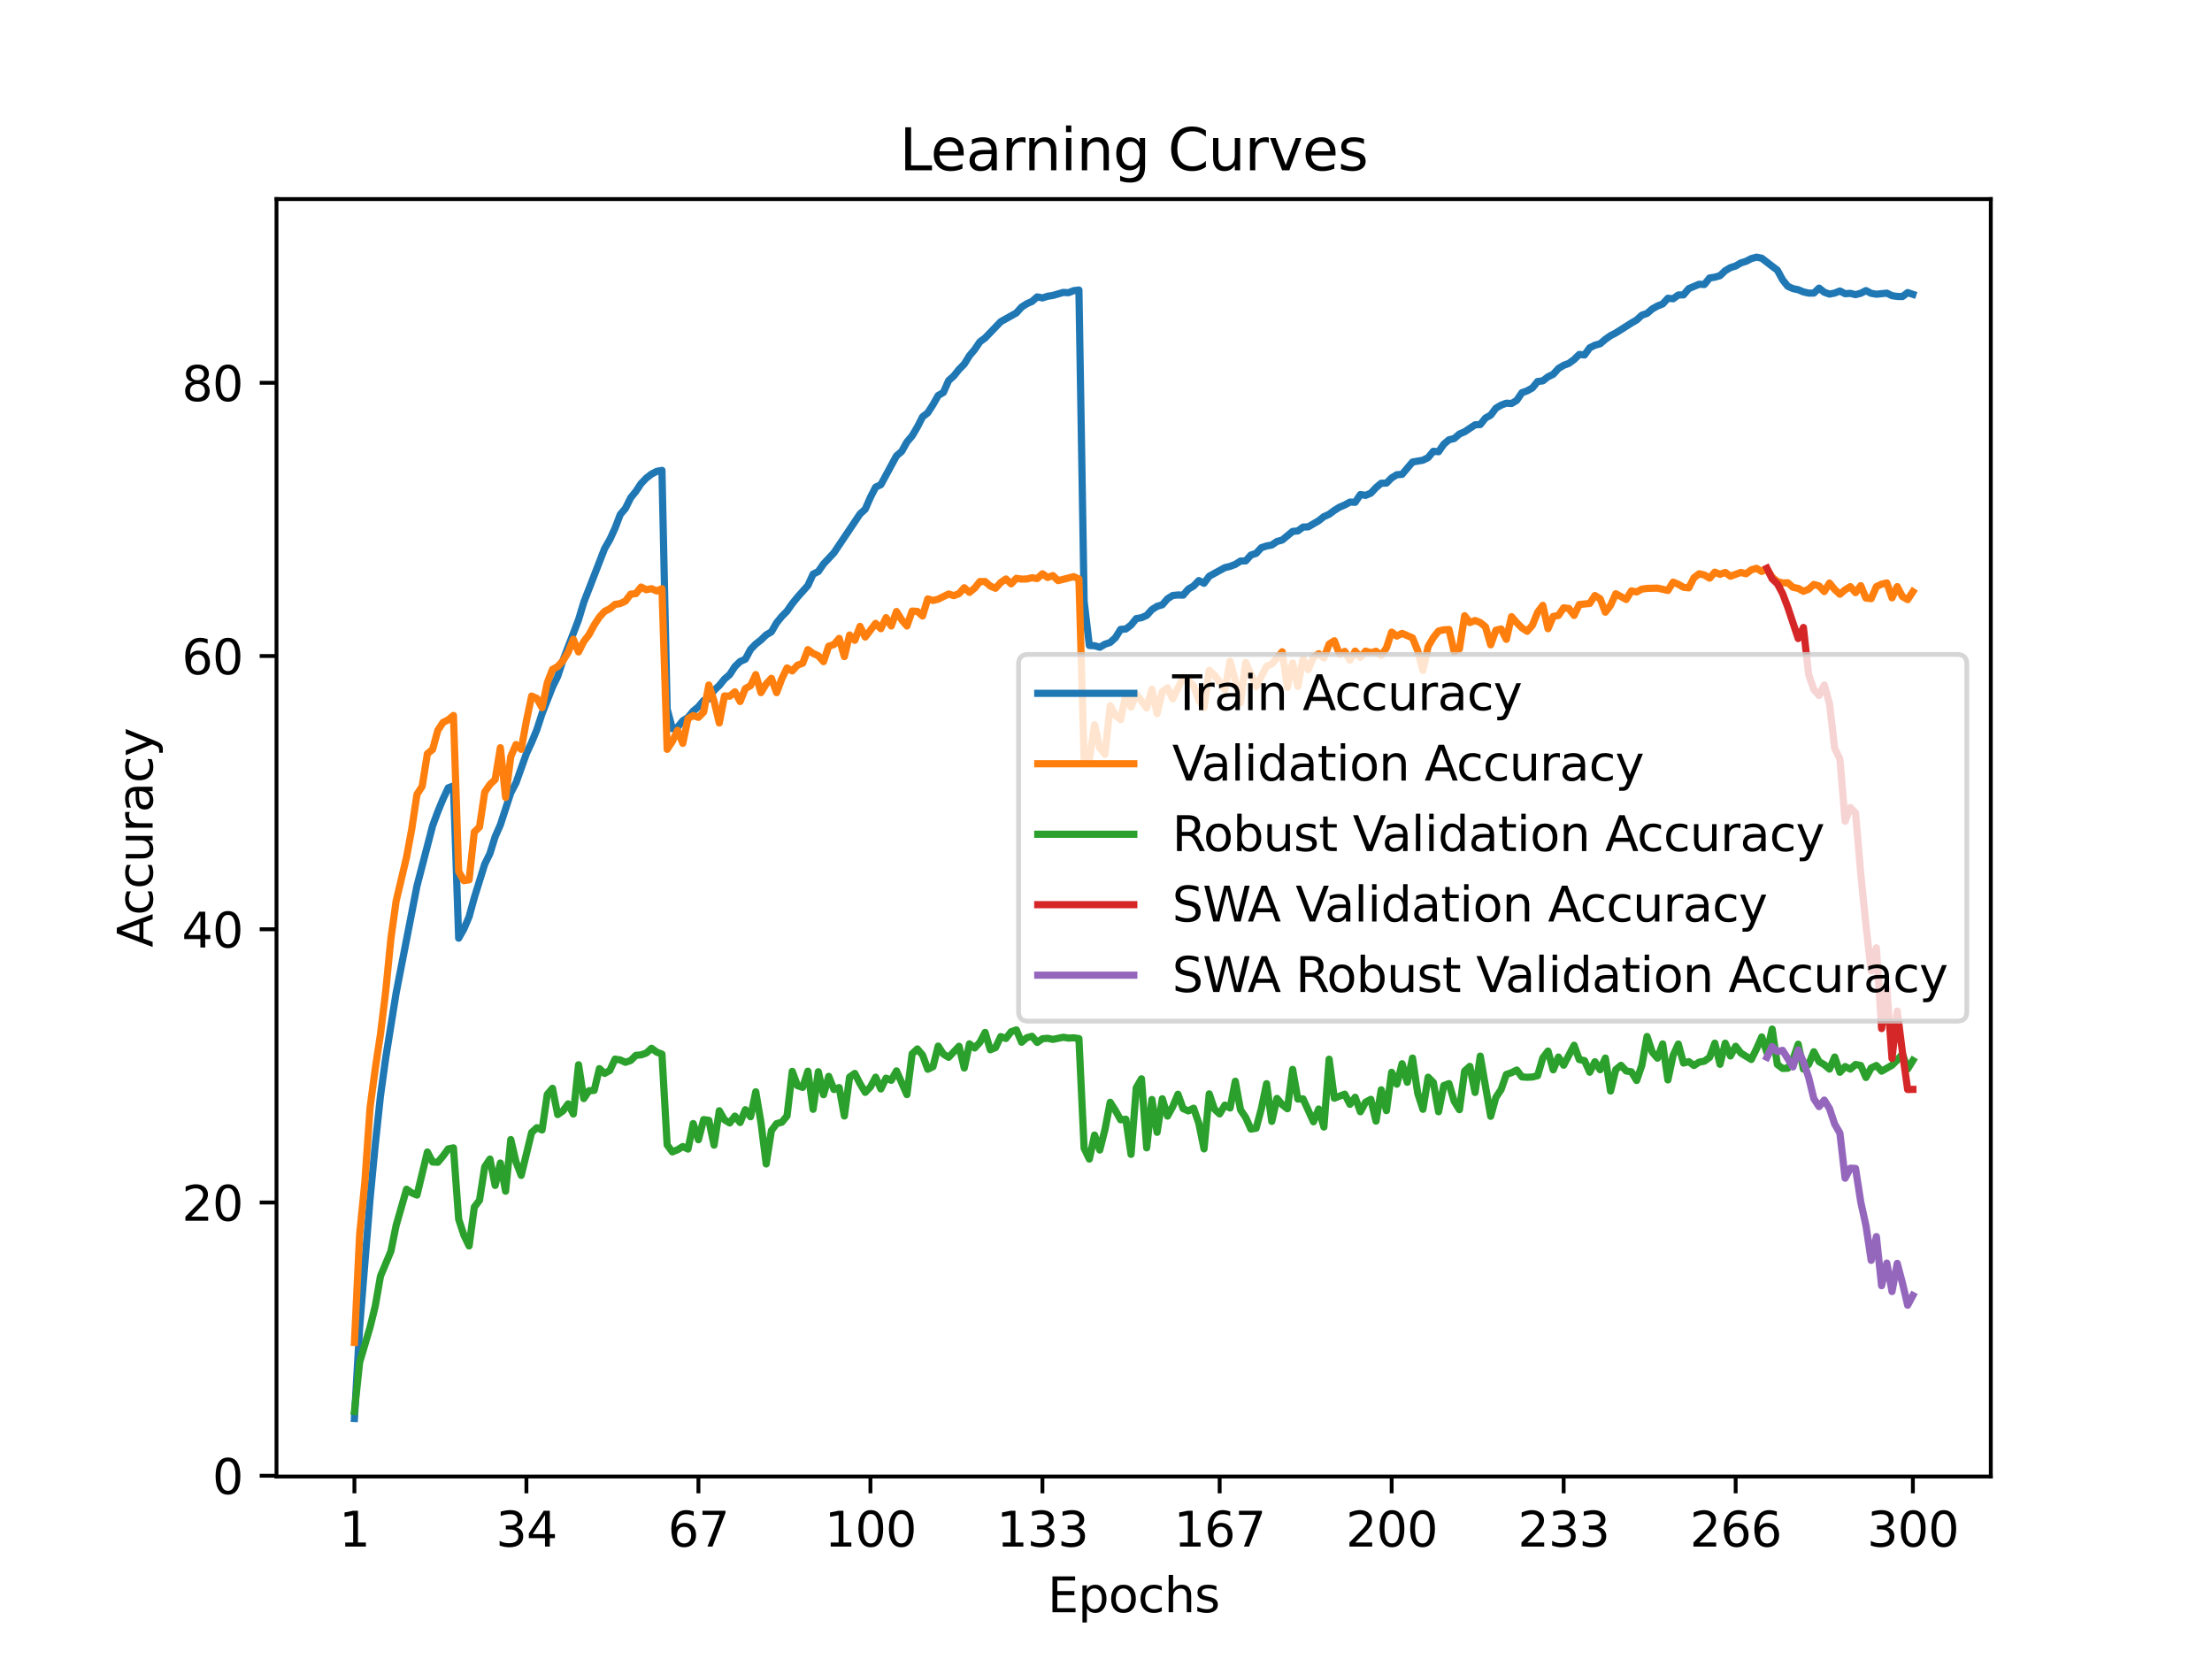 <?xml version="1.0" encoding="utf-8" standalone="no"?>
<!DOCTYPE svg PUBLIC "-//W3C//DTD SVG 1.1//EN"
  "http://www.w3.org/Graphics/SVG/1.1/DTD/svg11.dtd">
<svg xmlns:xlink="http://www.w3.org/1999/xlink" width="460.8pt" height="345.6pt" viewBox="0 0 460.8 345.6" xmlns="http://www.w3.org/2000/svg" version="1.1">
 <defs>
  <style type="text/css">*{stroke-linejoin: round; stroke-linecap: butt}</style>
 </defs>
 <g id="figure_1">
  <g id="patch_1">
   <path d="M 0 345.6 
L 460.8 345.6 
L 460.8 0 
L 0 0 
z
" style="fill: #ffffff"/>
  </g>
  <g id="axes_1">
   <g id="patch_2">
    <path d="M 57.6 307.584 
L 414.72 307.584 
L 414.72 41.472 
L 57.6 41.472 
z
" style="fill: #ffffff"/>
   </g>
   <g id="matplotlib.axis_1">
    <g id="xtick_1">
     <g id="line2d_1">
      <defs>
       <path id="m897ebfe200" d="M 0 0 
L 0 3.5 
" style="stroke: #000000; stroke-width: 0.8"/>
      </defs>
      <g>
       <use xlink:href="#m897ebfe200" x="73.833" y="307.584" style="stroke: #000000; stroke-width: 0.8"/>
      </g>
     </g>
     <g id="text_1">
      <!-- 1 -->
      <g transform="translate(70.651 322.182) scale(0.1 -0.1)">
       <defs>
        <path id="DejaVuSans-31" d="M 794 531 
L 1825 531 
L 1825 4091 
L 703 3866 
L 703 4441 
L 1819 4666 
L 2450 4666 
L 2450 531 
L 3481 531 
L 3481 0 
L 794 0 
L 794 531 
z
" transform="scale(0.016)"/>
       </defs>
       <use xlink:href="#DejaVuSans-31"/>
      </g>
     </g>
    </g>
    <g id="xtick_2">
     <g id="line2d_2">
      <g>
       <use xlink:href="#m897ebfe200" x="109.664" y="307.584" style="stroke: #000000; stroke-width: 0.8"/>
      </g>
     </g>
     <g id="text_2">
      <!-- 34 -->
      <g transform="translate(103.302 322.182) scale(0.1 -0.1)">
       <defs>
        <path id="DejaVuSans-33" d="M 2597 2516 
Q 3050 2419 3304 2112 
Q 3559 1806 3559 1356 
Q 3559 666 3084 287 
Q 2609 -91 1734 -91 
Q 1441 -91 1130 -33 
Q 819 25 488 141 
L 488 750 
Q 750 597 1062 519 
Q 1375 441 1716 441 
Q 2309 441 2620 675 
Q 2931 909 2931 1356 
Q 2931 1769 2642 2001 
Q 2353 2234 1838 2234 
L 1294 2234 
L 1294 2753 
L 1863 2753 
Q 2328 2753 2575 2939 
Q 2822 3125 2822 3475 
Q 2822 3834 2567 4026 
Q 2313 4219 1838 4219 
Q 1578 4219 1281 4162 
Q 984 4106 628 3988 
L 628 4550 
Q 988 4650 1302 4700 
Q 1616 4750 1894 4750 
Q 2613 4750 3031 4423 
Q 3450 4097 3450 3541 
Q 3450 3153 3228 2886 
Q 3006 2619 2597 2516 
z
" transform="scale(0.016)"/>
        <path id="DejaVuSans-34" d="M 2419 4116 
L 825 1625 
L 2419 1625 
L 2419 4116 
z
M 2253 4666 
L 3047 4666 
L 3047 1625 
L 3713 1625 
L 3713 1100 
L 3047 1100 
L 3047 0 
L 2419 0 
L 2419 1100 
L 313 1100 
L 313 1709 
L 2253 4666 
z
" transform="scale(0.016)"/>
       </defs>
       <use xlink:href="#DejaVuSans-33"/>
       <use xlink:href="#DejaVuSans-34" x="63.623"/>
      </g>
     </g>
    </g>
    <g id="xtick_3">
     <g id="line2d_3">
      <g>
       <use xlink:href="#m897ebfe200" x="145.496" y="307.584" style="stroke: #000000; stroke-width: 0.8"/>
      </g>
     </g>
     <g id="text_3">
      <!-- 67 -->
      <g transform="translate(139.133 322.182) scale(0.1 -0.1)">
       <defs>
        <path id="DejaVuSans-36" d="M 2113 2584 
Q 1688 2584 1439 2293 
Q 1191 2003 1191 1497 
Q 1191 994 1439 701 
Q 1688 409 2113 409 
Q 2538 409 2786 701 
Q 3034 994 3034 1497 
Q 3034 2003 2786 2293 
Q 2538 2584 2113 2584 
z
M 3366 4563 
L 3366 3988 
Q 3128 4100 2886 4159 
Q 2644 4219 2406 4219 
Q 1781 4219 1451 3797 
Q 1122 3375 1075 2522 
Q 1259 2794 1537 2939 
Q 1816 3084 2150 3084 
Q 2853 3084 3261 2657 
Q 3669 2231 3669 1497 
Q 3669 778 3244 343 
Q 2819 -91 2113 -91 
Q 1303 -91 875 529 
Q 447 1150 447 2328 
Q 447 3434 972 4092 
Q 1497 4750 2381 4750 
Q 2619 4750 2861 4703 
Q 3103 4656 3366 4563 
z
" transform="scale(0.016)"/>
        <path id="DejaVuSans-37" d="M 525 4666 
L 3525 4666 
L 3525 4397 
L 1831 0 
L 1172 0 
L 2766 4134 
L 525 4134 
L 525 4666 
z
" transform="scale(0.016)"/>
       </defs>
       <use xlink:href="#DejaVuSans-36"/>
       <use xlink:href="#DejaVuSans-37" x="63.623"/>
      </g>
     </g>
    </g>
    <g id="xtick_4">
     <g id="line2d_4">
      <g>
       <use xlink:href="#m897ebfe200" x="181.327" y="307.584" style="stroke: #000000; stroke-width: 0.8"/>
      </g>
     </g>
     <g id="text_4">
      <!-- 100 -->
      <g transform="translate(171.783 322.182) scale(0.1 -0.1)">
       <defs>
        <path id="DejaVuSans-30" d="M 2034 4250 
Q 1547 4250 1301 3770 
Q 1056 3291 1056 2328 
Q 1056 1369 1301 889 
Q 1547 409 2034 409 
Q 2525 409 2770 889 
Q 3016 1369 3016 2328 
Q 3016 3291 2770 3770 
Q 2525 4250 2034 4250 
z
M 2034 4750 
Q 2819 4750 3233 4129 
Q 3647 3509 3647 2328 
Q 3647 1150 3233 529 
Q 2819 -91 2034 -91 
Q 1250 -91 836 529 
Q 422 1150 422 2328 
Q 422 3509 836 4129 
Q 1250 4750 2034 4750 
z
" transform="scale(0.016)"/>
       </defs>
       <use xlink:href="#DejaVuSans-31"/>
       <use xlink:href="#DejaVuSans-30" x="63.623"/>
       <use xlink:href="#DejaVuSans-30" x="127.246"/>
      </g>
     </g>
    </g>
    <g id="xtick_5">
     <g id="line2d_5">
      <g>
       <use xlink:href="#m897ebfe200" x="217.158" y="307.584" style="stroke: #000000; stroke-width: 0.8"/>
      </g>
     </g>
     <g id="text_5">
      <!-- 133 -->
      <g transform="translate(207.615 322.182) scale(0.1 -0.1)">
       <use xlink:href="#DejaVuSans-31"/>
       <use xlink:href="#DejaVuSans-33" x="63.623"/>
       <use xlink:href="#DejaVuSans-33" x="127.246"/>
      </g>
     </g>
    </g>
    <g id="xtick_6">
     <g id="line2d_6">
      <g>
       <use xlink:href="#m897ebfe200" x="254.076" y="307.584" style="stroke: #000000; stroke-width: 0.8"/>
      </g>
     </g>
     <g id="text_6">
      <!-- 167 -->
      <g transform="translate(244.532 322.182) scale(0.1 -0.1)">
       <use xlink:href="#DejaVuSans-31"/>
       <use xlink:href="#DejaVuSans-36" x="63.623"/>
       <use xlink:href="#DejaVuSans-37" x="127.246"/>
      </g>
     </g>
    </g>
    <g id="xtick_7">
     <g id="line2d_7">
      <g>
       <use xlink:href="#m897ebfe200" x="289.907" y="307.584" style="stroke: #000000; stroke-width: 0.8"/>
      </g>
     </g>
     <g id="text_7">
      <!-- 200 -->
      <g transform="translate(280.363 322.182) scale(0.1 -0.1)">
       <defs>
        <path id="DejaVuSans-32" d="M 1228 531 
L 3431 531 
L 3431 0 
L 469 0 
L 469 531 
Q 828 903 1448 1529 
Q 2069 2156 2228 2338 
Q 2531 2678 2651 2914 
Q 2772 3150 2772 3378 
Q 2772 3750 2511 3984 
Q 2250 4219 1831 4219 
Q 1534 4219 1204 4116 
Q 875 4013 500 3803 
L 500 4441 
Q 881 4594 1212 4672 
Q 1544 4750 1819 4750 
Q 2544 4750 2975 4387 
Q 3406 4025 3406 3419 
Q 3406 3131 3298 2873 
Q 3191 2616 2906 2266 
Q 2828 2175 2409 1742 
Q 1991 1309 1228 531 
z
" transform="scale(0.016)"/>
       </defs>
       <use xlink:href="#DejaVuSans-32"/>
       <use xlink:href="#DejaVuSans-30" x="63.623"/>
       <use xlink:href="#DejaVuSans-30" x="127.246"/>
      </g>
     </g>
    </g>
    <g id="xtick_8">
     <g id="line2d_8">
      <g>
       <use xlink:href="#m897ebfe200" x="325.739" y="307.584" style="stroke: #000000; stroke-width: 0.8"/>
      </g>
     </g>
     <g id="text_8">
      <!-- 233 -->
      <g transform="translate(316.195 322.182) scale(0.1 -0.1)">
       <use xlink:href="#DejaVuSans-32"/>
       <use xlink:href="#DejaVuSans-33" x="63.623"/>
       <use xlink:href="#DejaVuSans-33" x="127.246"/>
      </g>
     </g>
    </g>
    <g id="xtick_9">
     <g id="line2d_9">
      <g>
       <use xlink:href="#m897ebfe200" x="361.57" y="307.584" style="stroke: #000000; stroke-width: 0.8"/>
      </g>
     </g>
     <g id="text_9">
      <!-- 266 -->
      <g transform="translate(352.026 322.182) scale(0.1 -0.1)">
       <use xlink:href="#DejaVuSans-32"/>
       <use xlink:href="#DejaVuSans-36" x="63.623"/>
       <use xlink:href="#DejaVuSans-36" x="127.246"/>
      </g>
     </g>
    </g>
    <g id="xtick_10">
     <g id="line2d_10">
      <g>
       <use xlink:href="#m897ebfe200" x="398.487" y="307.584" style="stroke: #000000; stroke-width: 0.8"/>
      </g>
     </g>
     <g id="text_10">
      <!-- 300 -->
      <g transform="translate(388.944 322.182) scale(0.1 -0.1)">
       <use xlink:href="#DejaVuSans-33"/>
       <use xlink:href="#DejaVuSans-30" x="63.623"/>
       <use xlink:href="#DejaVuSans-30" x="127.246"/>
      </g>
     </g>
    </g>
    <g id="text_11">
     <!-- Epochs -->
     <g transform="translate(218.244 335.861) scale(0.1 -0.1)">
      <defs>
       <path id="DejaVuSans-45" d="M 628 4666 
L 3578 4666 
L 3578 4134 
L 1259 4134 
L 1259 2753 
L 3481 2753 
L 3481 2222 
L 1259 2222 
L 1259 531 
L 3634 531 
L 3634 0 
L 628 0 
L 628 4666 
z
" transform="scale(0.016)"/>
       <path id="DejaVuSans-70" d="M 1159 525 
L 1159 -1331 
L 581 -1331 
L 581 3500 
L 1159 3500 
L 1159 2969 
Q 1341 3281 1617 3432 
Q 1894 3584 2278 3584 
Q 2916 3584 3314 3078 
Q 3713 2572 3713 1747 
Q 3713 922 3314 415 
Q 2916 -91 2278 -91 
Q 1894 -91 1617 61 
Q 1341 213 1159 525 
z
M 3116 1747 
Q 3116 2381 2855 2742 
Q 2594 3103 2138 3103 
Q 1681 3103 1420 2742 
Q 1159 2381 1159 1747 
Q 1159 1113 1420 752 
Q 1681 391 2138 391 
Q 2594 391 2855 752 
Q 3116 1113 3116 1747 
z
" transform="scale(0.016)"/>
       <path id="DejaVuSans-6f" d="M 1959 3097 
Q 1497 3097 1228 2736 
Q 959 2375 959 1747 
Q 959 1119 1226 758 
Q 1494 397 1959 397 
Q 2419 397 2687 759 
Q 2956 1122 2956 1747 
Q 2956 2369 2687 2733 
Q 2419 3097 1959 3097 
z
M 1959 3584 
Q 2709 3584 3137 3096 
Q 3566 2609 3566 1747 
Q 3566 888 3137 398 
Q 2709 -91 1959 -91 
Q 1206 -91 779 398 
Q 353 888 353 1747 
Q 353 2609 779 3096 
Q 1206 3584 1959 3584 
z
" transform="scale(0.016)"/>
       <path id="DejaVuSans-63" d="M 3122 3366 
L 3122 2828 
Q 2878 2963 2633 3030 
Q 2388 3097 2138 3097 
Q 1578 3097 1268 2742 
Q 959 2388 959 1747 
Q 959 1106 1268 751 
Q 1578 397 2138 397 
Q 2388 397 2633 464 
Q 2878 531 3122 666 
L 3122 134 
Q 2881 22 2623 -34 
Q 2366 -91 2075 -91 
Q 1284 -91 818 406 
Q 353 903 353 1747 
Q 353 2603 823 3093 
Q 1294 3584 2113 3584 
Q 2378 3584 2631 3529 
Q 2884 3475 3122 3366 
z
" transform="scale(0.016)"/>
       <path id="DejaVuSans-68" d="M 3513 2113 
L 3513 0 
L 2938 0 
L 2938 2094 
Q 2938 2591 2744 2837 
Q 2550 3084 2163 3084 
Q 1697 3084 1428 2787 
Q 1159 2491 1159 1978 
L 1159 0 
L 581 0 
L 581 4863 
L 1159 4863 
L 1159 2956 
Q 1366 3272 1645 3428 
Q 1925 3584 2291 3584 
Q 2894 3584 3203 3211 
Q 3513 2838 3513 2113 
z
" transform="scale(0.016)"/>
       <path id="DejaVuSans-73" d="M 2834 3397 
L 2834 2853 
Q 2591 2978 2328 3040 
Q 2066 3103 1784 3103 
Q 1356 3103 1142 2972 
Q 928 2841 928 2578 
Q 928 2378 1081 2264 
Q 1234 2150 1697 2047 
L 1894 2003 
Q 2506 1872 2764 1633 
Q 3022 1394 3022 966 
Q 3022 478 2636 193 
Q 2250 -91 1575 -91 
Q 1294 -91 989 -36 
Q 684 19 347 128 
L 347 722 
Q 666 556 975 473 
Q 1284 391 1588 391 
Q 1994 391 2212 530 
Q 2431 669 2431 922 
Q 2431 1156 2273 1281 
Q 2116 1406 1581 1522 
L 1381 1569 
Q 847 1681 609 1914 
Q 372 2147 372 2553 
Q 372 3047 722 3315 
Q 1072 3584 1716 3584 
Q 2034 3584 2315 3537 
Q 2597 3491 2834 3397 
z
" transform="scale(0.016)"/>
      </defs>
      <use xlink:href="#DejaVuSans-45"/>
      <use xlink:href="#DejaVuSans-70" x="63.184"/>
      <use xlink:href="#DejaVuSans-6f" x="126.66"/>
      <use xlink:href="#DejaVuSans-63" x="187.842"/>
      <use xlink:href="#DejaVuSans-68" x="242.822"/>
      <use xlink:href="#DejaVuSans-73" x="306.201"/>
     </g>
    </g>
   </g>
   <g id="matplotlib.axis_2">
    <g id="ytick_1">
     <g id="line2d_11">
      <defs>
       <path id="mb173148319" d="M 0 0 
L -3.5 0 
" style="stroke: #000000; stroke-width: 0.8"/>
      </defs>
      <g>
       <use xlink:href="#mb173148319" x="57.6" y="307.424" style="stroke: #000000; stroke-width: 0.8"/>
      </g>
     </g>
     <g id="text_12">
      <!-- 0 -->
      <g transform="translate(44.237 311.223) scale(0.1 -0.1)">
       <use xlink:href="#DejaVuSans-30"/>
      </g>
     </g>
    </g>
    <g id="ytick_2">
     <g id="line2d_12">
      <g>
       <use xlink:href="#mb173148319" x="57.6" y="250.504" style="stroke: #000000; stroke-width: 0.8"/>
      </g>
     </g>
     <g id="text_13">
      <!-- 20 -->
      <g transform="translate(37.875 254.303) scale(0.1 -0.1)">
       <use xlink:href="#DejaVuSans-32"/>
       <use xlink:href="#DejaVuSans-30" x="63.623"/>
      </g>
     </g>
    </g>
    <g id="ytick_3">
     <g id="line2d_13">
      <g>
       <use xlink:href="#mb173148319" x="57.6" y="193.584" style="stroke: #000000; stroke-width: 0.8"/>
      </g>
     </g>
     <g id="text_14">
      <!-- 40 -->
      <g transform="translate(37.875 197.383) scale(0.1 -0.1)">
       <use xlink:href="#DejaVuSans-34"/>
       <use xlink:href="#DejaVuSans-30" x="63.623"/>
      </g>
     </g>
    </g>
    <g id="ytick_4">
     <g id="line2d_14">
      <g>
       <use xlink:href="#mb173148319" x="57.6" y="136.663" style="stroke: #000000; stroke-width: 0.8"/>
      </g>
     </g>
     <g id="text_15">
      <!-- 60 -->
      <g transform="translate(37.875 140.462) scale(0.1 -0.1)">
       <use xlink:href="#DejaVuSans-36"/>
       <use xlink:href="#DejaVuSans-30" x="63.623"/>
      </g>
     </g>
    </g>
    <g id="ytick_5">
     <g id="line2d_15">
      <g>
       <use xlink:href="#mb173148319" x="57.6" y="79.743" style="stroke: #000000; stroke-width: 0.8"/>
      </g>
     </g>
     <g id="text_16">
      <!-- 80 -->
      <g transform="translate(37.875 83.542) scale(0.1 -0.1)">
       <defs>
        <path id="DejaVuSans-38" d="M 2034 2216 
Q 1584 2216 1326 1975 
Q 1069 1734 1069 1313 
Q 1069 891 1326 650 
Q 1584 409 2034 409 
Q 2484 409 2743 651 
Q 3003 894 3003 1313 
Q 3003 1734 2745 1975 
Q 2488 2216 2034 2216 
z
M 1403 2484 
Q 997 2584 770 2862 
Q 544 3141 544 3541 
Q 544 4100 942 4425 
Q 1341 4750 2034 4750 
Q 2731 4750 3128 4425 
Q 3525 4100 3525 3541 
Q 3525 3141 3298 2862 
Q 3072 2584 2669 2484 
Q 3125 2378 3379 2068 
Q 3634 1759 3634 1313 
Q 3634 634 3220 271 
Q 2806 -91 2034 -91 
Q 1263 -91 848 271 
Q 434 634 434 1313 
Q 434 1759 690 2068 
Q 947 2378 1403 2484 
z
M 1172 3481 
Q 1172 3119 1398 2916 
Q 1625 2713 2034 2713 
Q 2441 2713 2670 2916 
Q 2900 3119 2900 3481 
Q 2900 3844 2670 4047 
Q 2441 4250 2034 4250 
Q 1625 4250 1398 4047 
Q 1172 3844 1172 3481 
z
" transform="scale(0.016)"/>
       </defs>
       <use xlink:href="#DejaVuSans-38"/>
       <use xlink:href="#DejaVuSans-30" x="63.623"/>
      </g>
     </g>
    </g>
    <g id="text_17">
     <!-- Accuracy -->
     <g transform="translate(31.795 197.356) rotate(-90) scale(0.1 -0.1)">
      <defs>
       <path id="DejaVuSans-41" d="M 2188 4044 
L 1331 1722 
L 3047 1722 
L 2188 4044 
z
M 1831 4666 
L 2547 4666 
L 4325 0 
L 3669 0 
L 3244 1197 
L 1141 1197 
L 716 0 
L 50 0 
L 1831 4666 
z
" transform="scale(0.016)"/>
       <path id="DejaVuSans-75" d="M 544 1381 
L 544 3500 
L 1119 3500 
L 1119 1403 
Q 1119 906 1312 657 
Q 1506 409 1894 409 
Q 2359 409 2629 706 
Q 2900 1003 2900 1516 
L 2900 3500 
L 3475 3500 
L 3475 0 
L 2900 0 
L 2900 538 
Q 2691 219 2414 64 
Q 2138 -91 1772 -91 
Q 1169 -91 856 284 
Q 544 659 544 1381 
z
M 1991 3584 
L 1991 3584 
z
" transform="scale(0.016)"/>
       <path id="DejaVuSans-72" d="M 2631 2963 
Q 2534 3019 2420 3045 
Q 2306 3072 2169 3072 
Q 1681 3072 1420 2755 
Q 1159 2438 1159 1844 
L 1159 0 
L 581 0 
L 581 3500 
L 1159 3500 
L 1159 2956 
Q 1341 3275 1631 3429 
Q 1922 3584 2338 3584 
Q 2397 3584 2469 3576 
Q 2541 3569 2628 3553 
L 2631 2963 
z
" transform="scale(0.016)"/>
       <path id="DejaVuSans-61" d="M 2194 1759 
Q 1497 1759 1228 1600 
Q 959 1441 959 1056 
Q 959 750 1161 570 
Q 1363 391 1709 391 
Q 2188 391 2477 730 
Q 2766 1069 2766 1631 
L 2766 1759 
L 2194 1759 
z
M 3341 1997 
L 3341 0 
L 2766 0 
L 2766 531 
Q 2569 213 2275 61 
Q 1981 -91 1556 -91 
Q 1019 -91 701 211 
Q 384 513 384 1019 
Q 384 1609 779 1909 
Q 1175 2209 1959 2209 
L 2766 2209 
L 2766 2266 
Q 2766 2663 2505 2880 
Q 2244 3097 1772 3097 
Q 1472 3097 1187 3025 
Q 903 2953 641 2809 
L 641 3341 
Q 956 3463 1253 3523 
Q 1550 3584 1831 3584 
Q 2591 3584 2966 3190 
Q 3341 2797 3341 1997 
z
" transform="scale(0.016)"/>
       <path id="DejaVuSans-79" d="M 2059 -325 
Q 1816 -950 1584 -1140 
Q 1353 -1331 966 -1331 
L 506 -1331 
L 506 -850 
L 844 -850 
Q 1081 -850 1212 -737 
Q 1344 -625 1503 -206 
L 1606 56 
L 191 3500 
L 800 3500 
L 1894 763 
L 2988 3500 
L 3597 3500 
L 2059 -325 
z
" transform="scale(0.016)"/>
      </defs>
      <use xlink:href="#DejaVuSans-41"/>
      <use xlink:href="#DejaVuSans-63" x="66.658"/>
      <use xlink:href="#DejaVuSans-63" x="121.639"/>
      <use xlink:href="#DejaVuSans-75" x="176.619"/>
      <use xlink:href="#DejaVuSans-72" x="239.998"/>
      <use xlink:href="#DejaVuSans-61" x="281.111"/>
      <use xlink:href="#DejaVuSans-63" x="342.391"/>
      <use xlink:href="#DejaVuSans-79" x="397.371"/>
     </g>
    </g>
   </g>
   <g id="line2d_16">
    <path d="M 73.833 295.488 
L 74.919 276.542 
L 77.09 249.775 
L 78.176 238.417 
L 79.262 228.257 
L 80.348 220.41 
L 82.519 206.872 
L 86.862 184.556 
L 90.12 172.033 
L 91.206 169.079 
L 92.291 166.45 
L 93.377 164.124 
L 94.463 163.723 
L 95.549 195.439 
L 96.635 193.521 
L 97.72 190.971 
L 98.806 187.006 
L 100.978 180.014 
L 102.064 177.797 
L 103.149 174.296 
L 104.235 171.831 
L 106.407 165.16 
L 107.493 163.08 
L 109.664 156.978 
L 110.75 154.636 
L 111.836 151.998 
L 112.922 148.659 
L 115.093 143.129 
L 116.179 140.895 
L 117.265 137.582 
L 120.522 129.104 
L 121.608 125.484 
L 125.951 114.279 
L 127.037 112.404 
L 128.123 110.042 
L 129.209 107.187 
L 130.294 105.901 
L 131.38 103.703 
L 132.466 102.36 
L 133.552 100.724 
L 134.638 99.599 
L 135.723 98.757 
L 136.809 98.194 
L 137.895 97.986 
L 138.981 147.706 
L 140.067 151.801 
L 141.152 151.502 
L 142.238 150.153 
L 143.324 149.462 
L 144.41 148.133 
L 145.496 147.23 
L 146.581 145.933 
L 147.667 145.566 
L 148.753 143.818 
L 149.839 142.805 
L 150.925 141.462 
L 152.01 140.528 
L 153.096 138.857 
L 154.182 137.807 
L 155.268 137.323 
L 156.354 135.289 
L 157.439 134.164 
L 158.525 133.319 
L 159.611 132.26 
L 160.697 131.62 
L 161.783 129.739 
L 162.868 128.415 
L 163.954 127.305 
L 165.04 125.749 
L 166.126 124.408 
L 168.297 121.969 
L 169.383 119.598 
L 170.469 119.058 
L 171.555 117.484 
L 173.726 115.159 
L 179.155 107.07 
L 180.241 106.08 
L 181.327 103.595 
L 182.413 101.484 
L 183.499 100.966 
L 186.756 94.958 
L 187.842 94.036 
L 188.928 92.08 
L 190.013 90.802 
L 191.099 88.961 
L 192.185 86.835 
L 193.271 86.001 
L 194.357 84.305 
L 195.442 82.39 
L 196.528 81.752 
L 197.614 79.287 
L 198.7 78.306 
L 199.786 76.951 
L 200.871 75.852 
L 201.957 74.099 
L 203.043 72.813 
L 204.129 71.208 
L 205.215 70.405 
L 208.472 67.015 
L 211.729 65.188 
L 212.815 63.976 
L 213.901 63.279 
L 214.987 62.8 
L 216.073 61.844 
L 217.158 62.066 
L 218.244 61.716 
L 219.33 61.545 
L 221.502 60.916 
L 222.587 60.976 
L 223.673 60.546 
L 224.759 60.418 
L 225.845 125.293 
L 226.931 134.466 
L 228.016 134.517 
L 229.102 134.833 
L 230.188 134.201 
L 231.274 133.834 
L 232.36 132.85 
L 233.445 131.113 
L 234.531 131.031 
L 235.617 130.211 
L 236.703 128.862 
L 237.789 128.677 
L 238.875 128.202 
L 239.96 126.995 
L 241.046 126.309 
L 242.132 125.985 
L 243.218 124.727 
L 244.304 124.052 
L 245.389 123.939 
L 246.475 123.978 
L 247.561 122.709 
L 248.647 122.08 
L 249.733 120.945 
L 250.818 121.505 
L 251.904 120.037 
L 255.162 118.249 
L 256.247 117.99 
L 257.333 117.569 
L 258.419 116.878 
L 259.505 116.841 
L 260.591 115.628 
L 261.676 115.278 
L 262.762 114.091 
L 263.848 113.741 
L 264.934 113.539 
L 266.02 112.794 
L 267.105 112.506 
L 269.277 110.705 
L 270.363 110.596 
L 271.449 109.8 
L 272.534 109.751 
L 274.706 108.479 
L 275.792 107.622 
L 276.878 107.139 
L 277.963 106.325 
L 279.049 105.656 
L 280.135 105.189 
L 281.221 104.597 
L 282.307 104.637 
L 283.392 103.026 
L 284.478 103.194 
L 285.564 102.741 
L 286.65 101.577 
L 287.736 100.664 
L 288.821 100.638 
L 289.907 99.551 
L 290.993 98.894 
L 292.079 98.814 
L 294.25 96.25 
L 296.422 95.868 
L 297.508 95.325 
L 298.594 94.007 
L 299.679 94.104 
L 300.765 92.541 
L 301.851 91.616 
L 302.937 91.355 
L 304.023 90.413 
L 305.108 89.949 
L 307.28 88.5 
L 308.366 88.44 
L 309.452 87.08 
L 310.537 86.485 
L 311.623 85.034 
L 312.709 84.399 
L 313.795 83.989 
L 314.881 84.063 
L 315.966 83.406 
L 317.052 81.8 
L 318.138 81.422 
L 319.224 80.816 
L 320.31 79.475 
L 321.395 79.336 
L 322.481 78.493 
L 323.567 77.964 
L 324.653 76.766 
L 325.739 76.103 
L 326.824 75.699 
L 327.91 74.896 
L 328.996 73.832 
L 330.082 73.945 
L 331.168 72.454 
L 332.253 71.913 
L 333.339 71.615 
L 334.425 70.681 
L 335.511 69.921 
L 336.597 69.361 
L 339.854 67.289 
L 340.94 66.665 
L 342.026 65.661 
L 343.111 65.288 
L 344.197 64.354 
L 345.283 63.751 
L 346.369 63.316 
L 347.455 62.135 
L 348.54 62.24 
L 349.626 61.449 
L 350.712 61.423 
L 351.798 60.128 
L 353.969 59.212 
L 355.055 59.266 
L 356.141 57.908 
L 357.227 57.743 
L 358.313 57.427 
L 359.398 56.391 
L 360.484 55.751 
L 361.57 55.409 
L 362.656 54.769 
L 363.742 54.43 
L 364.827 53.875 
L 365.913 53.568 
L 366.999 53.793 
L 369.171 55.461 
L 370.256 56.277 
L 371.342 58.278 
L 372.428 59.639 
L 373.514 60.125 
L 374.6 60.356 
L 375.685 60.808 
L 376.771 61.056 
L 377.857 61.053 
L 378.943 60.02 
L 380.029 60.879 
L 381.114 61.266 
L 382.2 61.047 
L 383.286 60.62 
L 384.372 61.187 
L 385.458 61.11 
L 386.543 61.38 
L 387.629 61.096 
L 388.715 60.538 
L 389.801 61.104 
L 390.887 61.292 
L 393.058 61.062 
L 394.144 61.597 
L 395.23 61.75 
L 396.316 61.779 
L 397.401 60.951 
L 398.487 61.315 
L 398.487 61.315 
" clip-path="url(#pdba350da4f)" style="fill: none; stroke: #1f77b4; stroke-width: 1.5; stroke-linecap: square"/>
   </g>
   <g id="line2d_17">
    <path d="M 73.833 279.647 
L 74.919 257.164 
L 76.004 246.263 
L 77.09 230.752 
L 78.176 222.584 
L 79.262 215.441 
L 80.348 206.504 
L 81.433 195.547 
L 82.519 187.721 
L 84.691 178.557 
L 85.777 172.694 
L 86.862 165.493 
L 87.948 163.786 
L 89.034 157.012 
L 90.12 156.13 
L 91.206 152.145 
L 92.291 150.495 
L 93.377 149.954 
L 94.463 149.043 
L 95.549 181.545 
L 96.635 183.452 
L 97.72 183.281 
L 98.806 173.32 
L 99.892 172.267 
L 100.978 165.009 
L 102.064 163.416 
L 103.149 162.391 
L 104.235 155.76 
L 105.321 166.119 
L 106.407 157.61 
L 107.493 155.105 
L 108.578 156.101 
L 109.664 150.153 
L 110.75 145.002 
L 111.836 145.486 
L 112.922 147.421 
L 114.007 142.241 
L 115.093 139.452 
L 116.179 138.855 
L 117.265 137.659 
L 118.351 135.895 
L 119.436 133.163 
L 120.522 135.809 
L 121.608 133.646 
L 122.694 132.223 
L 123.78 130.203 
L 124.865 128.552 
L 125.951 127.357 
L 127.037 126.816 
L 128.123 125.905 
L 129.209 125.734 
L 130.294 125.222 
L 131.38 123.771 
L 132.466 123.657 
L 133.552 122.291 
L 134.638 122.86 
L 135.723 122.632 
L 136.809 123.116 
L 137.895 122.632 
L 138.981 156.101 
L 140.067 154.451 
L 141.152 152.145 
L 142.238 154.849 
L 143.324 149.698 
L 144.41 149.072 
L 145.496 149.442 
L 146.581 148.332 
L 147.667 142.697 
L 148.753 146.055 
L 149.839 150.609 
L 150.925 144.974 
L 152.01 145.03 
L 153.096 144.12 
L 154.182 146.14 
L 155.268 143.437 
L 156.354 142.839 
L 157.439 140.534 
L 158.525 144.29 
L 159.611 142.469 
L 160.697 141.302 
L 161.783 144.29 
L 162.868 141.388 
L 163.954 139.139 
L 165.04 139.765 
L 166.126 138.57 
L 167.212 138.172 
L 168.297 135.326 
L 169.383 136.122 
L 170.469 136.606 
L 171.555 137.83 
L 172.641 134.614 
L 173.726 134.273 
L 174.812 132.992 
L 175.898 136.777 
L 176.984 132.28 
L 178.07 133.39 
L 179.155 130.487 
L 180.241 132.707 
L 182.413 129.861 
L 183.499 130.971 
L 184.584 128.666 
L 185.67 130.402 
L 186.756 127.385 
L 187.842 129.121 
L 188.928 130.402 
L 190.013 127.3 
L 191.099 127.357 
L 192.185 128.324 
L 193.271 124.767 
L 194.357 125.08 
L 195.442 124.824 
L 197.614 123.742 
L 198.7 124.084 
L 199.786 123.657 
L 200.871 122.433 
L 201.957 123.401 
L 203.043 122.518 
L 204.129 121.152 
L 205.215 121.152 
L 206.3 122.092 
L 207.386 122.547 
L 208.472 121.352 
L 209.558 120.612 
L 210.644 121.636 
L 211.729 120.469 
L 212.815 120.64 
L 213.901 120.612 
L 214.987 120.355 
L 216.073 120.526 
L 217.158 119.53 
L 218.244 120.299 
L 219.33 119.9 
L 220.416 120.953 
L 223.673 120.128 
L 224.759 120.612 
L 225.845 158.065 
L 226.931 158.179 
L 228.016 150.979 
L 229.102 155.788 
L 230.188 157.126 
L 231.274 146.994 
L 232.36 149.015 
L 233.445 149.926 
L 234.531 144.689 
L 235.617 147.307 
L 236.703 144.575 
L 238.875 147.506 
L 239.96 143.579 
L 241.046 148.673 
L 242.132 144.091 
L 243.218 143.294 
L 244.304 145.6 
L 246.475 141.103 
L 247.561 141.729 
L 248.647 142.839 
L 249.733 145.827 
L 250.818 147.393 
L 251.904 139.651 
L 252.99 140.619 
L 255.162 143.664 
L 256.247 137.745 
L 257.333 141.758 
L 258.419 146.425 
L 259.505 138.001 
L 261.676 143.01 
L 263.848 138.798 
L 264.934 138.342 
L 267.105 135.781 
L 268.191 143.181 
L 269.277 138.115 
L 270.363 142.981 
L 271.449 137.232 
L 272.534 139.481 
L 273.62 136.919 
L 274.706 136.179 
L 275.792 137.09 
L 276.878 134.187 
L 277.963 133.476 
L 279.049 136.322 
L 280.135 135.696 
L 281.221 137.545 
L 282.307 135.639 
L 283.392 136.948 
L 284.478 135.639 
L 285.564 135.98 
L 286.65 135.667 
L 287.736 136.549 
L 288.821 134.956 
L 289.907 131.683 
L 290.993 132.508 
L 292.079 131.939 
L 294.25 132.878 
L 295.336 135.553 
L 296.422 139.651 
L 297.508 134.671 
L 298.594 132.821 
L 299.679 131.455 
L 300.765 131.199 
L 301.851 131.142 
L 302.937 135.781 
L 304.023 135.183 
L 305.108 128.267 
L 306.194 129.69 
L 307.28 129.264 
L 308.366 129.69 
L 309.452 130.573 
L 310.537 134.329 
L 311.623 131.284 
L 312.709 131.028 
L 313.795 133.191 
L 314.881 128.467 
L 315.966 129.719 
L 317.052 130.8 
L 318.138 131.512 
L 319.224 130.26 
L 320.31 127.556 
L 321.395 126.104 
L 322.481 130.971 
L 323.567 128.41 
L 324.653 128.21 
L 325.739 126.617 
L 326.824 126.759 
L 327.91 128.21 
L 328.996 125.934 
L 331.168 125.706 
L 332.253 124.055 
L 333.339 124.738 
L 334.425 127.527 
L 335.511 126.104 
L 336.597 123.685 
L 338.768 124.881 
L 339.854 123.088 
L 340.94 123.315 
L 342.026 122.718 
L 343.111 122.575 
L 345.283 122.518 
L 347.455 123.002 
L 348.54 121.266 
L 349.626 121.722 
L 350.712 122.348 
L 351.798 122.462 
L 352.884 120.355 
L 353.969 119.53 
L 355.055 119.786 
L 356.141 120.441 
L 357.227 119.189 
L 358.313 119.644 
L 359.398 119.246 
L 360.484 120.042 
L 362.656 119.246 
L 363.742 119.53 
L 364.827 118.705 
L 365.913 118.392 
L 366.999 119.046 
L 368.085 118.534 
L 369.171 120.242 
L 370.256 121.152 
L 371.342 121.437 
L 372.428 121.409 
L 373.514 122.348 
L 374.6 122.575 
L 375.685 123.173 
L 376.771 122.746 
L 377.857 121.75 
L 378.943 122.063 
L 380.029 123.23 
L 381.114 121.465 
L 382.2 122.803 
L 383.286 123.799 
L 384.372 122.86 
L 385.458 122.205 
L 386.543 123.458 
L 387.629 122.006 
L 388.715 124.596 
L 389.801 124.71 
L 390.887 122.205 
L 391.972 121.693 
L 393.058 121.437 
L 394.144 124.539 
L 395.23 122.205 
L 396.316 124.283 
L 397.401 124.909 
L 398.487 123.258 
L 398.487 123.258 
" clip-path="url(#pdba350da4f)" style="fill: none; stroke: #ff7f0e; stroke-width: 1.5; stroke-linecap: square"/>
   </g>
   <g id="line2d_18">
    <path d="M 73.833 294.019 
L 74.919 283.793 
L 77.09 276.491 
L 78.176 272.055 
L 79.262 265.853 
L 81.433 260.651 
L 82.519 255.293 
L 84.691 247.736 
L 85.777 248.502 
L 86.862 248.953 
L 89.034 239.983 
L 90.12 242.064 
L 91.206 242.123 
L 92.291 240.827 
L 93.377 239.336 
L 94.463 239.12 
L 95.549 253.978 
L 96.635 257.295 
L 97.72 259.552 
L 98.806 251.466 
L 99.892 250.033 
L 100.978 243.065 
L 102.064 241.456 
L 103.149 246.951 
L 104.235 242.28 
L 105.321 248.148 
L 106.407 237.393 
L 107.493 242.044 
L 108.578 244.851 
L 110.75 235.921 
L 111.836 234.919 
L 112.922 235.391 
L 114.007 227.991 
L 115.093 226.715 
L 116.179 232.191 
L 117.265 231.426 
L 118.351 229.954 
L 119.436 232.073 
L 120.522 221.808 
L 121.608 228.854 
L 122.694 227.225 
L 123.78 227.147 
L 124.865 222.613 
L 125.951 223.614 
L 127.037 223.005 
L 128.123 220.63 
L 129.209 220.807 
L 130.294 221.298 
L 131.38 220.925 
L 132.466 219.845 
L 133.552 219.747 
L 134.638 219.374 
L 135.723 218.373 
L 136.809 219.178 
L 137.895 219.59 
L 138.981 238.511 
L 140.067 239.964 
L 141.152 239.512 
L 142.238 238.845 
L 143.324 239.375 
L 144.41 234.056 
L 145.496 237.432 
L 146.581 233.231 
L 147.667 233.388 
L 148.753 238.551 
L 149.839 231.387 
L 150.925 233.271 
L 152.01 233.938 
L 153.096 232.505 
L 154.182 233.84 
L 155.268 231.171 
L 156.354 232.643 
L 157.439 227.441 
L 158.525 233.859 
L 159.611 242.476 
L 160.697 235.528 
L 161.783 234.076 
L 162.868 233.781 
L 163.954 232.466 
L 165.04 223.182 
L 166.126 226.166 
L 167.212 226.519 
L 168.297 223.143 
L 169.383 231.092 
L 170.469 223.261 
L 171.555 228.05 
L 172.641 224.222 
L 173.726 226.97 
L 174.812 226.558 
L 175.898 232.486 
L 176.984 224.379 
L 178.07 223.614 
L 179.155 225.734 
L 180.241 227.559 
L 181.327 226.44 
L 182.413 224.399 
L 183.499 226.853 
L 184.584 224.595 
L 185.67 225.047 
L 186.756 223.084 
L 188.928 228.03 
L 190.013 219.531 
L 191.099 218.511 
L 192.185 219.787 
L 193.271 222.75 
L 194.357 222.22 
L 195.442 217.922 
L 196.528 219.59 
L 197.614 220.258 
L 199.786 217.961 
L 200.871 222.495 
L 201.957 217.451 
L 203.043 218.315 
L 204.129 217.137 
L 205.215 215.076 
L 206.3 218.687 
L 207.386 218.236 
L 208.472 215.94 
L 209.558 216.332 
L 210.644 214.919 
L 211.729 214.546 
L 212.815 217.117 
L 213.901 216.175 
L 214.987 215.881 
L 216.073 217.156 
L 217.158 216.391 
L 218.244 216.293 
L 219.33 216.528 
L 221.502 216.077 
L 222.587 216.254 
L 223.673 216.195 
L 224.759 216.352 
L 225.845 239.218 
L 226.931 241.455 
L 228.016 236.45 
L 229.102 239.571 
L 230.188 235.292 
L 231.274 229.62 
L 232.36 231.328 
L 233.445 233.271 
L 234.531 233.153 
L 235.617 240.474 
L 236.703 226.597 
L 237.789 224.733 
L 238.875 239.12 
L 239.96 229.051 
L 241.046 235.881 
L 242.132 228.894 
L 243.218 232.505 
L 244.304 230.523 
L 245.389 227.952 
L 246.475 230.955 
L 247.561 231.426 
L 248.647 230.857 
L 249.733 233.997 
L 250.818 239.336 
L 251.904 227.873 
L 252.99 231.053 
L 254.076 232.054 
L 255.162 230.209 
L 256.247 230.817 
L 257.333 225.243 
L 258.419 231.19 
L 259.505 232.8 
L 260.591 235.214 
L 261.676 235.037 
L 262.762 230.955 
L 263.848 225.753 
L 264.934 233.604 
L 266.02 228.815 
L 267.105 230.111 
L 268.191 230.974 
L 269.277 222.77 
L 270.363 228.953 
L 271.449 228.913 
L 273.62 233.683 
L 274.706 231.033 
L 275.792 234.782 
L 276.878 220.65 
L 277.963 228.776 
L 280.135 227.932 
L 281.221 230.052 
L 282.307 228.58 
L 283.392 231.602 
L 284.478 229.6 
L 285.564 229.012 
L 286.65 233.546 
L 287.736 227.029 
L 288.821 231.367 
L 289.907 223.378 
L 290.993 225.851 
L 292.079 221.592 
L 293.165 225.459 
L 294.25 220.415 
L 295.336 227.736 
L 296.422 231.092 
L 297.508 224.399 
L 298.594 225.498 
L 299.679 231.602 
L 300.765 226.146 
L 301.851 225.734 
L 302.937 229.404 
L 304.023 231.171 
L 305.108 223.123 
L 306.194 222.142 
L 307.28 227.579 
L 308.366 220.002 
L 310.537 232.545 
L 311.623 228.599 
L 312.709 226.97 
L 313.795 223.83 
L 314.881 223.457 
L 315.966 222.907 
L 317.052 224.34 
L 318.138 224.419 
L 319.224 224.36 
L 320.31 224.085 
L 321.395 220.375 
L 322.481 218.962 
L 323.567 222.868 
L 324.653 220.199 
L 325.739 221.906 
L 327.91 217.745 
L 328.996 220.729 
L 330.082 220.945 
L 331.168 223.359 
L 332.253 221.18 
L 333.339 222.848 
L 334.425 220.415 
L 335.511 227.284 
L 336.597 222.829 
L 337.682 221.926 
L 338.768 223.104 
L 339.854 223.28 
L 340.94 225.086 
L 342.026 221.926 
L 343.111 215.92 
L 344.197 219.178 
L 345.283 220.434 
L 346.369 217.47 
L 347.455 224.968 
L 348.54 219.865 
L 349.626 217.49 
L 350.712 221.455 
L 351.798 221.16 
L 352.884 221.965 
L 353.969 221.259 
L 355.055 221.062 
L 356.141 220.277 
L 357.227 217.313 
L 358.313 221.71 
L 359.398 217.313 
L 360.484 219.983 
L 361.57 217.961 
L 362.656 219.374 
L 364.827 220.709 
L 365.913 218.491 
L 366.999 216.018 
L 368.085 219.276 
L 369.171 214.369 
L 370.256 221.749 
L 371.342 222.574 
L 372.428 222.534 
L 373.514 220.65 
L 374.6 217.529 
L 375.685 222.711 
L 376.771 221.73 
L 377.857 219.1 
L 378.943 221.16 
L 380.029 221.789 
L 381.114 222.711 
L 382.2 220.199 
L 383.286 223.378 
L 384.372 222.181 
L 385.458 222.711 
L 386.543 221.749 
L 387.629 221.965 
L 388.715 224.458 
L 389.801 222.475 
L 390.887 221.965 
L 391.972 223.143 
L 394.144 221.906 
L 395.23 220.827 
L 396.316 219.571 
L 397.401 222.691 
L 398.487 220.925 
L 398.487 220.925 
" clip-path="url(#pdba350da4f)" style="fill: none; stroke: #2ca02c; stroke-width: 1.5; stroke-linecap: square"/>
   </g>
   <g id="line2d_19">
    <path d="M 368.085 118.363 
L 369.171 120.583 
L 370.256 121.608 
L 371.342 123.628 
L 372.428 126.503 
L 374.6 133.02 
L 375.685 130.715 
L 376.771 140.534 
L 377.857 143.636 
L 378.943 144.888 
L 380.029 142.697 
L 381.114 146.567 
L 382.2 155.902 
L 383.286 158.094 
L 384.372 171.072 
L 385.458 168.225 
L 386.543 169.364 
L 387.629 182 
L 388.715 192.758 
L 389.801 202.264 
L 390.887 197.454 
L 391.972 214.274 
L 393.058 205.793 
L 394.144 220.507 
L 395.23 210.631 
L 396.316 219.255 
L 397.401 226.967 
L 398.487 226.939 
L 398.487 226.939 
" clip-path="url(#pdba350da4f)" style="fill: none; stroke: #d62728; stroke-width: 1.5; stroke-linecap: square"/>
   </g>
   <g id="line2d_20">
    <path d="M 368.085 220.258 
L 369.171 218.02 
L 370.256 219.06 
L 371.342 218.805 
L 373.514 222.26 
L 374.6 218.727 
L 375.685 221.219 
L 376.771 224.419 
L 377.857 228.874 
L 378.943 230.523 
L 380.029 229.169 
L 381.114 230.915 
L 382.2 234.174 
L 383.286 236.058 
L 384.372 245.44 
L 385.458 243.359 
L 386.543 243.399 
L 387.629 250.386 
L 388.715 255.332 
L 389.801 262.555 
L 390.887 257.609 
L 391.972 267.835 
L 393.058 263.124 
L 394.144 269.052 
L 395.23 263.183 
L 396.316 267.286 
L 397.401 271.898 
L 398.487 269.876 
L 398.487 269.876 
" clip-path="url(#pdba350da4f)" style="fill: none; stroke: #9467bd; stroke-width: 1.5; stroke-linecap: square"/>
   </g>
   <g id="patch_3">
    <path d="M 57.6 307.584 
L 57.6 41.472 
" style="fill: none; stroke: #000000; stroke-width: 0.8; stroke-linejoin: miter; stroke-linecap: square"/>
   </g>
   <g id="patch_4">
    <path d="M 414.72 307.584 
L 414.72 41.472 
" style="fill: none; stroke: #000000; stroke-width: 0.8; stroke-linejoin: miter; stroke-linecap: square"/>
   </g>
   <g id="patch_5">
    <path d="M 57.6 307.584 
L 414.72 307.584 
" style="fill: none; stroke: #000000; stroke-width: 0.8; stroke-linejoin: miter; stroke-linecap: square"/>
   </g>
   <g id="patch_6">
    <path d="M 57.6 41.472 
L 414.72 41.472 
" style="fill: none; stroke: #000000; stroke-width: 0.8; stroke-linejoin: miter; stroke-linecap: square"/>
   </g>
   <g id="text_18">
    <!-- Learning Curves -->
    <g transform="translate(187.376 35.472) scale(0.12 -0.12)">
     <defs>
      <path id="DejaVuSans-4c" d="M 628 4666 
L 1259 4666 
L 1259 531 
L 3531 531 
L 3531 0 
L 628 0 
L 628 4666 
z
" transform="scale(0.016)"/>
      <path id="DejaVuSans-65" d="M 3597 1894 
L 3597 1613 
L 953 1613 
Q 991 1019 1311 708 
Q 1631 397 2203 397 
Q 2534 397 2845 478 
Q 3156 559 3463 722 
L 3463 178 
Q 3153 47 2828 -22 
Q 2503 -91 2169 -91 
Q 1331 -91 842 396 
Q 353 884 353 1716 
Q 353 2575 817 3079 
Q 1281 3584 2069 3584 
Q 2775 3584 3186 3129 
Q 3597 2675 3597 1894 
z
M 3022 2063 
Q 3016 2534 2758 2815 
Q 2500 3097 2075 3097 
Q 1594 3097 1305 2825 
Q 1016 2553 972 2059 
L 3022 2063 
z
" transform="scale(0.016)"/>
      <path id="DejaVuSans-6e" d="M 3513 2113 
L 3513 0 
L 2938 0 
L 2938 2094 
Q 2938 2591 2744 2837 
Q 2550 3084 2163 3084 
Q 1697 3084 1428 2787 
Q 1159 2491 1159 1978 
L 1159 0 
L 581 0 
L 581 3500 
L 1159 3500 
L 1159 2956 
Q 1366 3272 1645 3428 
Q 1925 3584 2291 3584 
Q 2894 3584 3203 3211 
Q 3513 2838 3513 2113 
z
" transform="scale(0.016)"/>
      <path id="DejaVuSans-69" d="M 603 3500 
L 1178 3500 
L 1178 0 
L 603 0 
L 603 3500 
z
M 603 4863 
L 1178 4863 
L 1178 4134 
L 603 4134 
L 603 4863 
z
" transform="scale(0.016)"/>
      <path id="DejaVuSans-67" d="M 2906 1791 
Q 2906 2416 2648 2759 
Q 2391 3103 1925 3103 
Q 1463 3103 1205 2759 
Q 947 2416 947 1791 
Q 947 1169 1205 825 
Q 1463 481 1925 481 
Q 2391 481 2648 825 
Q 2906 1169 2906 1791 
z
M 3481 434 
Q 3481 -459 3084 -895 
Q 2688 -1331 1869 -1331 
Q 1566 -1331 1297 -1286 
Q 1028 -1241 775 -1147 
L 775 -588 
Q 1028 -725 1275 -790 
Q 1522 -856 1778 -856 
Q 2344 -856 2625 -561 
Q 2906 -266 2906 331 
L 2906 616 
Q 2728 306 2450 153 
Q 2172 0 1784 0 
Q 1141 0 747 490 
Q 353 981 353 1791 
Q 353 2603 747 3093 
Q 1141 3584 1784 3584 
Q 2172 3584 2450 3431 
Q 2728 3278 2906 2969 
L 2906 3500 
L 3481 3500 
L 3481 434 
z
" transform="scale(0.016)"/>
      <path id="DejaVuSans-20" transform="scale(0.016)"/>
      <path id="DejaVuSans-43" d="M 4122 4306 
L 4122 3641 
Q 3803 3938 3442 4084 
Q 3081 4231 2675 4231 
Q 1875 4231 1450 3742 
Q 1025 3253 1025 2328 
Q 1025 1406 1450 917 
Q 1875 428 2675 428 
Q 3081 428 3442 575 
Q 3803 722 4122 1019 
L 4122 359 
Q 3791 134 3420 21 
Q 3050 -91 2638 -91 
Q 1578 -91 968 557 
Q 359 1206 359 2328 
Q 359 3453 968 4101 
Q 1578 4750 2638 4750 
Q 3056 4750 3426 4639 
Q 3797 4528 4122 4306 
z
" transform="scale(0.016)"/>
      <path id="DejaVuSans-76" d="M 191 3500 
L 800 3500 
L 1894 563 
L 2988 3500 
L 3597 3500 
L 2284 0 
L 1503 0 
L 191 3500 
z
" transform="scale(0.016)"/>
     </defs>
     <use xlink:href="#DejaVuSans-4c"/>
     <use xlink:href="#DejaVuSans-65" x="53.963"/>
     <use xlink:href="#DejaVuSans-61" x="115.486"/>
     <use xlink:href="#DejaVuSans-72" x="176.766"/>
     <use xlink:href="#DejaVuSans-6e" x="216.129"/>
     <use xlink:href="#DejaVuSans-69" x="279.508"/>
     <use xlink:href="#DejaVuSans-6e" x="307.291"/>
     <use xlink:href="#DejaVuSans-67" x="370.67"/>
     <use xlink:href="#DejaVuSans-20" x="434.146"/>
     <use xlink:href="#DejaVuSans-43" x="465.934"/>
     <use xlink:href="#DejaVuSans-75" x="535.758"/>
     <use xlink:href="#DejaVuSans-72" x="599.137"/>
     <use xlink:href="#DejaVuSans-76" x="640.25"/>
     <use xlink:href="#DejaVuSans-65" x="699.43"/>
     <use xlink:href="#DejaVuSans-73" x="760.953"/>
    </g>
   </g>
   <g id="legend_1">
    <g id="patch_7">
     <path d="M 214.189 212.723 
L 407.72 212.723 
Q 409.72 212.723 409.72 210.723 
L 409.72 138.333 
Q 409.72 136.333 407.72 136.333 
L 214.189 136.333 
Q 212.189 136.333 212.189 138.333 
L 212.189 210.723 
Q 212.189 212.723 214.189 212.723 
z
" style="fill: #ffffff; opacity: 0.8; stroke: #cccccc; stroke-linejoin: miter"/>
    </g>
    <g id="line2d_21">
     <path d="M 216.189 144.431 
L 226.189 144.431 
L 236.189 144.431 
" style="fill: none; stroke: #1f77b4; stroke-width: 1.5; stroke-linecap: square"/>
    </g>
    <g id="text_19">
     <!-- Train Accuracy -->
     <g transform="translate(244.189 147.931) scale(0.1 -0.1)">
      <defs>
       <path id="DejaVuSans-54" d="M -19 4666 
L 3928 4666 
L 3928 4134 
L 2272 4134 
L 2272 0 
L 1638 0 
L 1638 4134 
L -19 4134 
L -19 4666 
z
" transform="scale(0.016)"/>
      </defs>
      <use xlink:href="#DejaVuSans-54"/>
      <use xlink:href="#DejaVuSans-72" x="46.334"/>
      <use xlink:href="#DejaVuSans-61" x="87.447"/>
      <use xlink:href="#DejaVuSans-69" x="148.727"/>
      <use xlink:href="#DejaVuSans-6e" x="176.51"/>
      <use xlink:href="#DejaVuSans-20" x="239.889"/>
      <use xlink:href="#DejaVuSans-41" x="271.676"/>
      <use xlink:href="#DejaVuSans-63" x="338.334"/>
      <use xlink:href="#DejaVuSans-63" x="393.314"/>
      <use xlink:href="#DejaVuSans-75" x="448.295"/>
      <use xlink:href="#DejaVuSans-72" x="511.674"/>
      <use xlink:href="#DejaVuSans-61" x="552.787"/>
      <use xlink:href="#DejaVuSans-63" x="614.066"/>
      <use xlink:href="#DejaVuSans-79" x="669.047"/>
     </g>
    </g>
    <g id="line2d_22">
     <path d="M 216.189 159.109 
L 226.189 159.109 
L 236.189 159.109 
" style="fill: none; stroke: #ff7f0e; stroke-width: 1.5; stroke-linecap: square"/>
    </g>
    <g id="text_20">
     <!-- Validation Accuracy -->
     <g transform="translate(244.189 162.609) scale(0.1 -0.1)">
      <defs>
       <path id="DejaVuSans-56" d="M 1831 0 
L 50 4666 
L 709 4666 
L 2188 738 
L 3669 4666 
L 4325 4666 
L 2547 0 
L 1831 0 
z
" transform="scale(0.016)"/>
       <path id="DejaVuSans-6c" d="M 603 4863 
L 1178 4863 
L 1178 0 
L 603 0 
L 603 4863 
z
" transform="scale(0.016)"/>
       <path id="DejaVuSans-64" d="M 2906 2969 
L 2906 4863 
L 3481 4863 
L 3481 0 
L 2906 0 
L 2906 525 
Q 2725 213 2448 61 
Q 2172 -91 1784 -91 
Q 1150 -91 751 415 
Q 353 922 353 1747 
Q 353 2572 751 3078 
Q 1150 3584 1784 3584 
Q 2172 3584 2448 3432 
Q 2725 3281 2906 2969 
z
M 947 1747 
Q 947 1113 1208 752 
Q 1469 391 1925 391 
Q 2381 391 2643 752 
Q 2906 1113 2906 1747 
Q 2906 2381 2643 2742 
Q 2381 3103 1925 3103 
Q 1469 3103 1208 2742 
Q 947 2381 947 1747 
z
" transform="scale(0.016)"/>
       <path id="DejaVuSans-74" d="M 1172 4494 
L 1172 3500 
L 2356 3500 
L 2356 3053 
L 1172 3053 
L 1172 1153 
Q 1172 725 1289 603 
Q 1406 481 1766 481 
L 2356 481 
L 2356 0 
L 1766 0 
Q 1100 0 847 248 
Q 594 497 594 1153 
L 594 3053 
L 172 3053 
L 172 3500 
L 594 3500 
L 594 4494 
L 1172 4494 
z
" transform="scale(0.016)"/>
      </defs>
      <use xlink:href="#DejaVuSans-56"/>
      <use xlink:href="#DejaVuSans-61" x="60.658"/>
      <use xlink:href="#DejaVuSans-6c" x="121.938"/>
      <use xlink:href="#DejaVuSans-69" x="149.721"/>
      <use xlink:href="#DejaVuSans-64" x="177.504"/>
      <use xlink:href="#DejaVuSans-61" x="240.98"/>
      <use xlink:href="#DejaVuSans-74" x="302.26"/>
      <use xlink:href="#DejaVuSans-69" x="341.469"/>
      <use xlink:href="#DejaVuSans-6f" x="369.252"/>
      <use xlink:href="#DejaVuSans-6e" x="430.434"/>
      <use xlink:href="#DejaVuSans-20" x="493.812"/>
      <use xlink:href="#DejaVuSans-41" x="525.6"/>
      <use xlink:href="#DejaVuSans-63" x="592.258"/>
      <use xlink:href="#DejaVuSans-63" x="647.238"/>
      <use xlink:href="#DejaVuSans-75" x="702.219"/>
      <use xlink:href="#DejaVuSans-72" x="765.598"/>
      <use xlink:href="#DejaVuSans-61" x="806.711"/>
      <use xlink:href="#DejaVuSans-63" x="867.99"/>
      <use xlink:href="#DejaVuSans-79" x="922.971"/>
     </g>
    </g>
    <g id="line2d_23">
     <path d="M 216.189 173.787 
L 226.189 173.787 
L 236.189 173.787 
" style="fill: none; stroke: #2ca02c; stroke-width: 1.5; stroke-linecap: square"/>
    </g>
    <g id="text_21">
     <!-- Robust Validation Accuracy -->
     <g transform="translate(244.189 177.287) scale(0.1 -0.1)">
      <defs>
       <path id="DejaVuSans-52" d="M 2841 2188 
Q 3044 2119 3236 1894 
Q 3428 1669 3622 1275 
L 4263 0 
L 3584 0 
L 2988 1197 
Q 2756 1666 2539 1819 
Q 2322 1972 1947 1972 
L 1259 1972 
L 1259 0 
L 628 0 
L 628 4666 
L 2053 4666 
Q 2853 4666 3247 4331 
Q 3641 3997 3641 3322 
Q 3641 2881 3436 2590 
Q 3231 2300 2841 2188 
z
M 1259 4147 
L 1259 2491 
L 2053 2491 
Q 2509 2491 2742 2702 
Q 2975 2913 2975 3322 
Q 2975 3731 2742 3939 
Q 2509 4147 2053 4147 
L 1259 4147 
z
" transform="scale(0.016)"/>
       <path id="DejaVuSans-62" d="M 3116 1747 
Q 3116 2381 2855 2742 
Q 2594 3103 2138 3103 
Q 1681 3103 1420 2742 
Q 1159 2381 1159 1747 
Q 1159 1113 1420 752 
Q 1681 391 2138 391 
Q 2594 391 2855 752 
Q 3116 1113 3116 1747 
z
M 1159 2969 
Q 1341 3281 1617 3432 
Q 1894 3584 2278 3584 
Q 2916 3584 3314 3078 
Q 3713 2572 3713 1747 
Q 3713 922 3314 415 
Q 2916 -91 2278 -91 
Q 1894 -91 1617 61 
Q 1341 213 1159 525 
L 1159 0 
L 581 0 
L 581 4863 
L 1159 4863 
L 1159 2969 
z
" transform="scale(0.016)"/>
      </defs>
      <use xlink:href="#DejaVuSans-52"/>
      <use xlink:href="#DejaVuSans-6f" x="64.982"/>
      <use xlink:href="#DejaVuSans-62" x="126.164"/>
      <use xlink:href="#DejaVuSans-75" x="189.641"/>
      <use xlink:href="#DejaVuSans-73" x="253.02"/>
      <use xlink:href="#DejaVuSans-74" x="305.119"/>
      <use xlink:href="#DejaVuSans-20" x="344.328"/>
      <use xlink:href="#DejaVuSans-56" x="376.115"/>
      <use xlink:href="#DejaVuSans-61" x="436.773"/>
      <use xlink:href="#DejaVuSans-6c" x="498.053"/>
      <use xlink:href="#DejaVuSans-69" x="525.836"/>
      <use xlink:href="#DejaVuSans-64" x="553.619"/>
      <use xlink:href="#DejaVuSans-61" x="617.096"/>
      <use xlink:href="#DejaVuSans-74" x="678.375"/>
      <use xlink:href="#DejaVuSans-69" x="717.584"/>
      <use xlink:href="#DejaVuSans-6f" x="745.367"/>
      <use xlink:href="#DejaVuSans-6e" x="806.549"/>
      <use xlink:href="#DejaVuSans-20" x="869.928"/>
      <use xlink:href="#DejaVuSans-41" x="901.715"/>
      <use xlink:href="#DejaVuSans-63" x="968.373"/>
      <use xlink:href="#DejaVuSans-63" x="1023.354"/>
      <use xlink:href="#DejaVuSans-75" x="1078.334"/>
      <use xlink:href="#DejaVuSans-72" x="1141.713"/>
      <use xlink:href="#DejaVuSans-61" x="1182.826"/>
      <use xlink:href="#DejaVuSans-63" x="1244.105"/>
      <use xlink:href="#DejaVuSans-79" x="1299.086"/>
     </g>
    </g>
    <g id="line2d_24">
     <path d="M 216.189 188.465 
L 226.189 188.465 
L 236.189 188.465 
" style="fill: none; stroke: #d62728; stroke-width: 1.5; stroke-linecap: square"/>
    </g>
    <g id="text_22">
     <!-- SWA Validation Accuracy -->
     <g transform="translate(244.189 191.965) scale(0.1 -0.1)">
      <defs>
       <path id="DejaVuSans-53" d="M 3425 4513 
L 3425 3897 
Q 3066 4069 2747 4153 
Q 2428 4238 2131 4238 
Q 1616 4238 1336 4038 
Q 1056 3838 1056 3469 
Q 1056 3159 1242 3001 
Q 1428 2844 1947 2747 
L 2328 2669 
Q 3034 2534 3370 2195 
Q 3706 1856 3706 1288 
Q 3706 609 3251 259 
Q 2797 -91 1919 -91 
Q 1588 -91 1214 -16 
Q 841 59 441 206 
L 441 856 
Q 825 641 1194 531 
Q 1563 422 1919 422 
Q 2459 422 2753 634 
Q 3047 847 3047 1241 
Q 3047 1584 2836 1778 
Q 2625 1972 2144 2069 
L 1759 2144 
Q 1053 2284 737 2584 
Q 422 2884 422 3419 
Q 422 4038 858 4394 
Q 1294 4750 2059 4750 
Q 2388 4750 2728 4690 
Q 3069 4631 3425 4513 
z
" transform="scale(0.016)"/>
       <path id="DejaVuSans-57" d="M 213 4666 
L 850 4666 
L 1831 722 
L 2809 4666 
L 3519 4666 
L 4500 722 
L 5478 4666 
L 6119 4666 
L 4947 0 
L 4153 0 
L 3169 4050 
L 2175 0 
L 1381 0 
L 213 4666 
z
" transform="scale(0.016)"/>
      </defs>
      <use xlink:href="#DejaVuSans-53"/>
      <use xlink:href="#DejaVuSans-57" x="63.477"/>
      <use xlink:href="#DejaVuSans-41" x="156.854"/>
      <use xlink:href="#DejaVuSans-20" x="225.262"/>
      <use xlink:href="#DejaVuSans-56" x="257.049"/>
      <use xlink:href="#DejaVuSans-61" x="317.707"/>
      <use xlink:href="#DejaVuSans-6c" x="378.986"/>
      <use xlink:href="#DejaVuSans-69" x="406.77"/>
      <use xlink:href="#DejaVuSans-64" x="434.553"/>
      <use xlink:href="#DejaVuSans-61" x="498.029"/>
      <use xlink:href="#DejaVuSans-74" x="559.309"/>
      <use xlink:href="#DejaVuSans-69" x="598.518"/>
      <use xlink:href="#DejaVuSans-6f" x="626.301"/>
      <use xlink:href="#DejaVuSans-6e" x="687.482"/>
      <use xlink:href="#DejaVuSans-20" x="750.861"/>
      <use xlink:href="#DejaVuSans-41" x="782.648"/>
      <use xlink:href="#DejaVuSans-63" x="849.307"/>
      <use xlink:href="#DejaVuSans-63" x="904.287"/>
      <use xlink:href="#DejaVuSans-75" x="959.268"/>
      <use xlink:href="#DejaVuSans-72" x="1022.646"/>
      <use xlink:href="#DejaVuSans-61" x="1063.76"/>
      <use xlink:href="#DejaVuSans-63" x="1125.039"/>
      <use xlink:href="#DejaVuSans-79" x="1180.02"/>
     </g>
    </g>
    <g id="line2d_25">
     <path d="M 216.189 203.144 
L 226.189 203.144 
L 236.189 203.144 
" style="fill: none; stroke: #9467bd; stroke-width: 1.5; stroke-linecap: square"/>
    </g>
    <g id="text_23">
     <!-- SWA Robust Validation Accuracy -->
     <g transform="translate(244.189 206.644) scale(0.1 -0.1)">
      <use xlink:href="#DejaVuSans-53"/>
      <use xlink:href="#DejaVuSans-57" x="63.477"/>
      <use xlink:href="#DejaVuSans-41" x="156.854"/>
      <use xlink:href="#DejaVuSans-20" x="225.262"/>
      <use xlink:href="#DejaVuSans-52" x="257.049"/>
      <use xlink:href="#DejaVuSans-6f" x="322.031"/>
      <use xlink:href="#DejaVuSans-62" x="383.213"/>
      <use xlink:href="#DejaVuSans-75" x="446.689"/>
      <use xlink:href="#DejaVuSans-73" x="510.068"/>
      <use xlink:href="#DejaVuSans-74" x="562.168"/>
      <use xlink:href="#DejaVuSans-20" x="601.377"/>
      <use xlink:href="#DejaVuSans-56" x="633.164"/>
      <use xlink:href="#DejaVuSans-61" x="693.822"/>
      <use xlink:href="#DejaVuSans-6c" x="755.102"/>
      <use xlink:href="#DejaVuSans-69" x="782.885"/>
      <use xlink:href="#DejaVuSans-64" x="810.668"/>
      <use xlink:href="#DejaVuSans-61" x="874.145"/>
      <use xlink:href="#DejaVuSans-74" x="935.424"/>
      <use xlink:href="#DejaVuSans-69" x="974.633"/>
      <use xlink:href="#DejaVuSans-6f" x="1002.416"/>
      <use xlink:href="#DejaVuSans-6e" x="1063.598"/>
      <use xlink:href="#DejaVuSans-20" x="1126.977"/>
      <use xlink:href="#DejaVuSans-41" x="1158.764"/>
      <use xlink:href="#DejaVuSans-63" x="1225.422"/>
      <use xlink:href="#DejaVuSans-63" x="1280.402"/>
      <use xlink:href="#DejaVuSans-75" x="1335.383"/>
      <use xlink:href="#DejaVuSans-72" x="1398.762"/>
      <use xlink:href="#DejaVuSans-61" x="1439.875"/>
      <use xlink:href="#DejaVuSans-63" x="1501.154"/>
      <use xlink:href="#DejaVuSans-79" x="1556.135"/>
     </g>
    </g>
   </g>
  </g>
 </g>
 <defs>
  <clipPath id="pdba350da4f">
   <rect x="57.6" y="41.472" width="357.12" height="266.112"/>
  </clipPath>
 </defs>
</svg>
